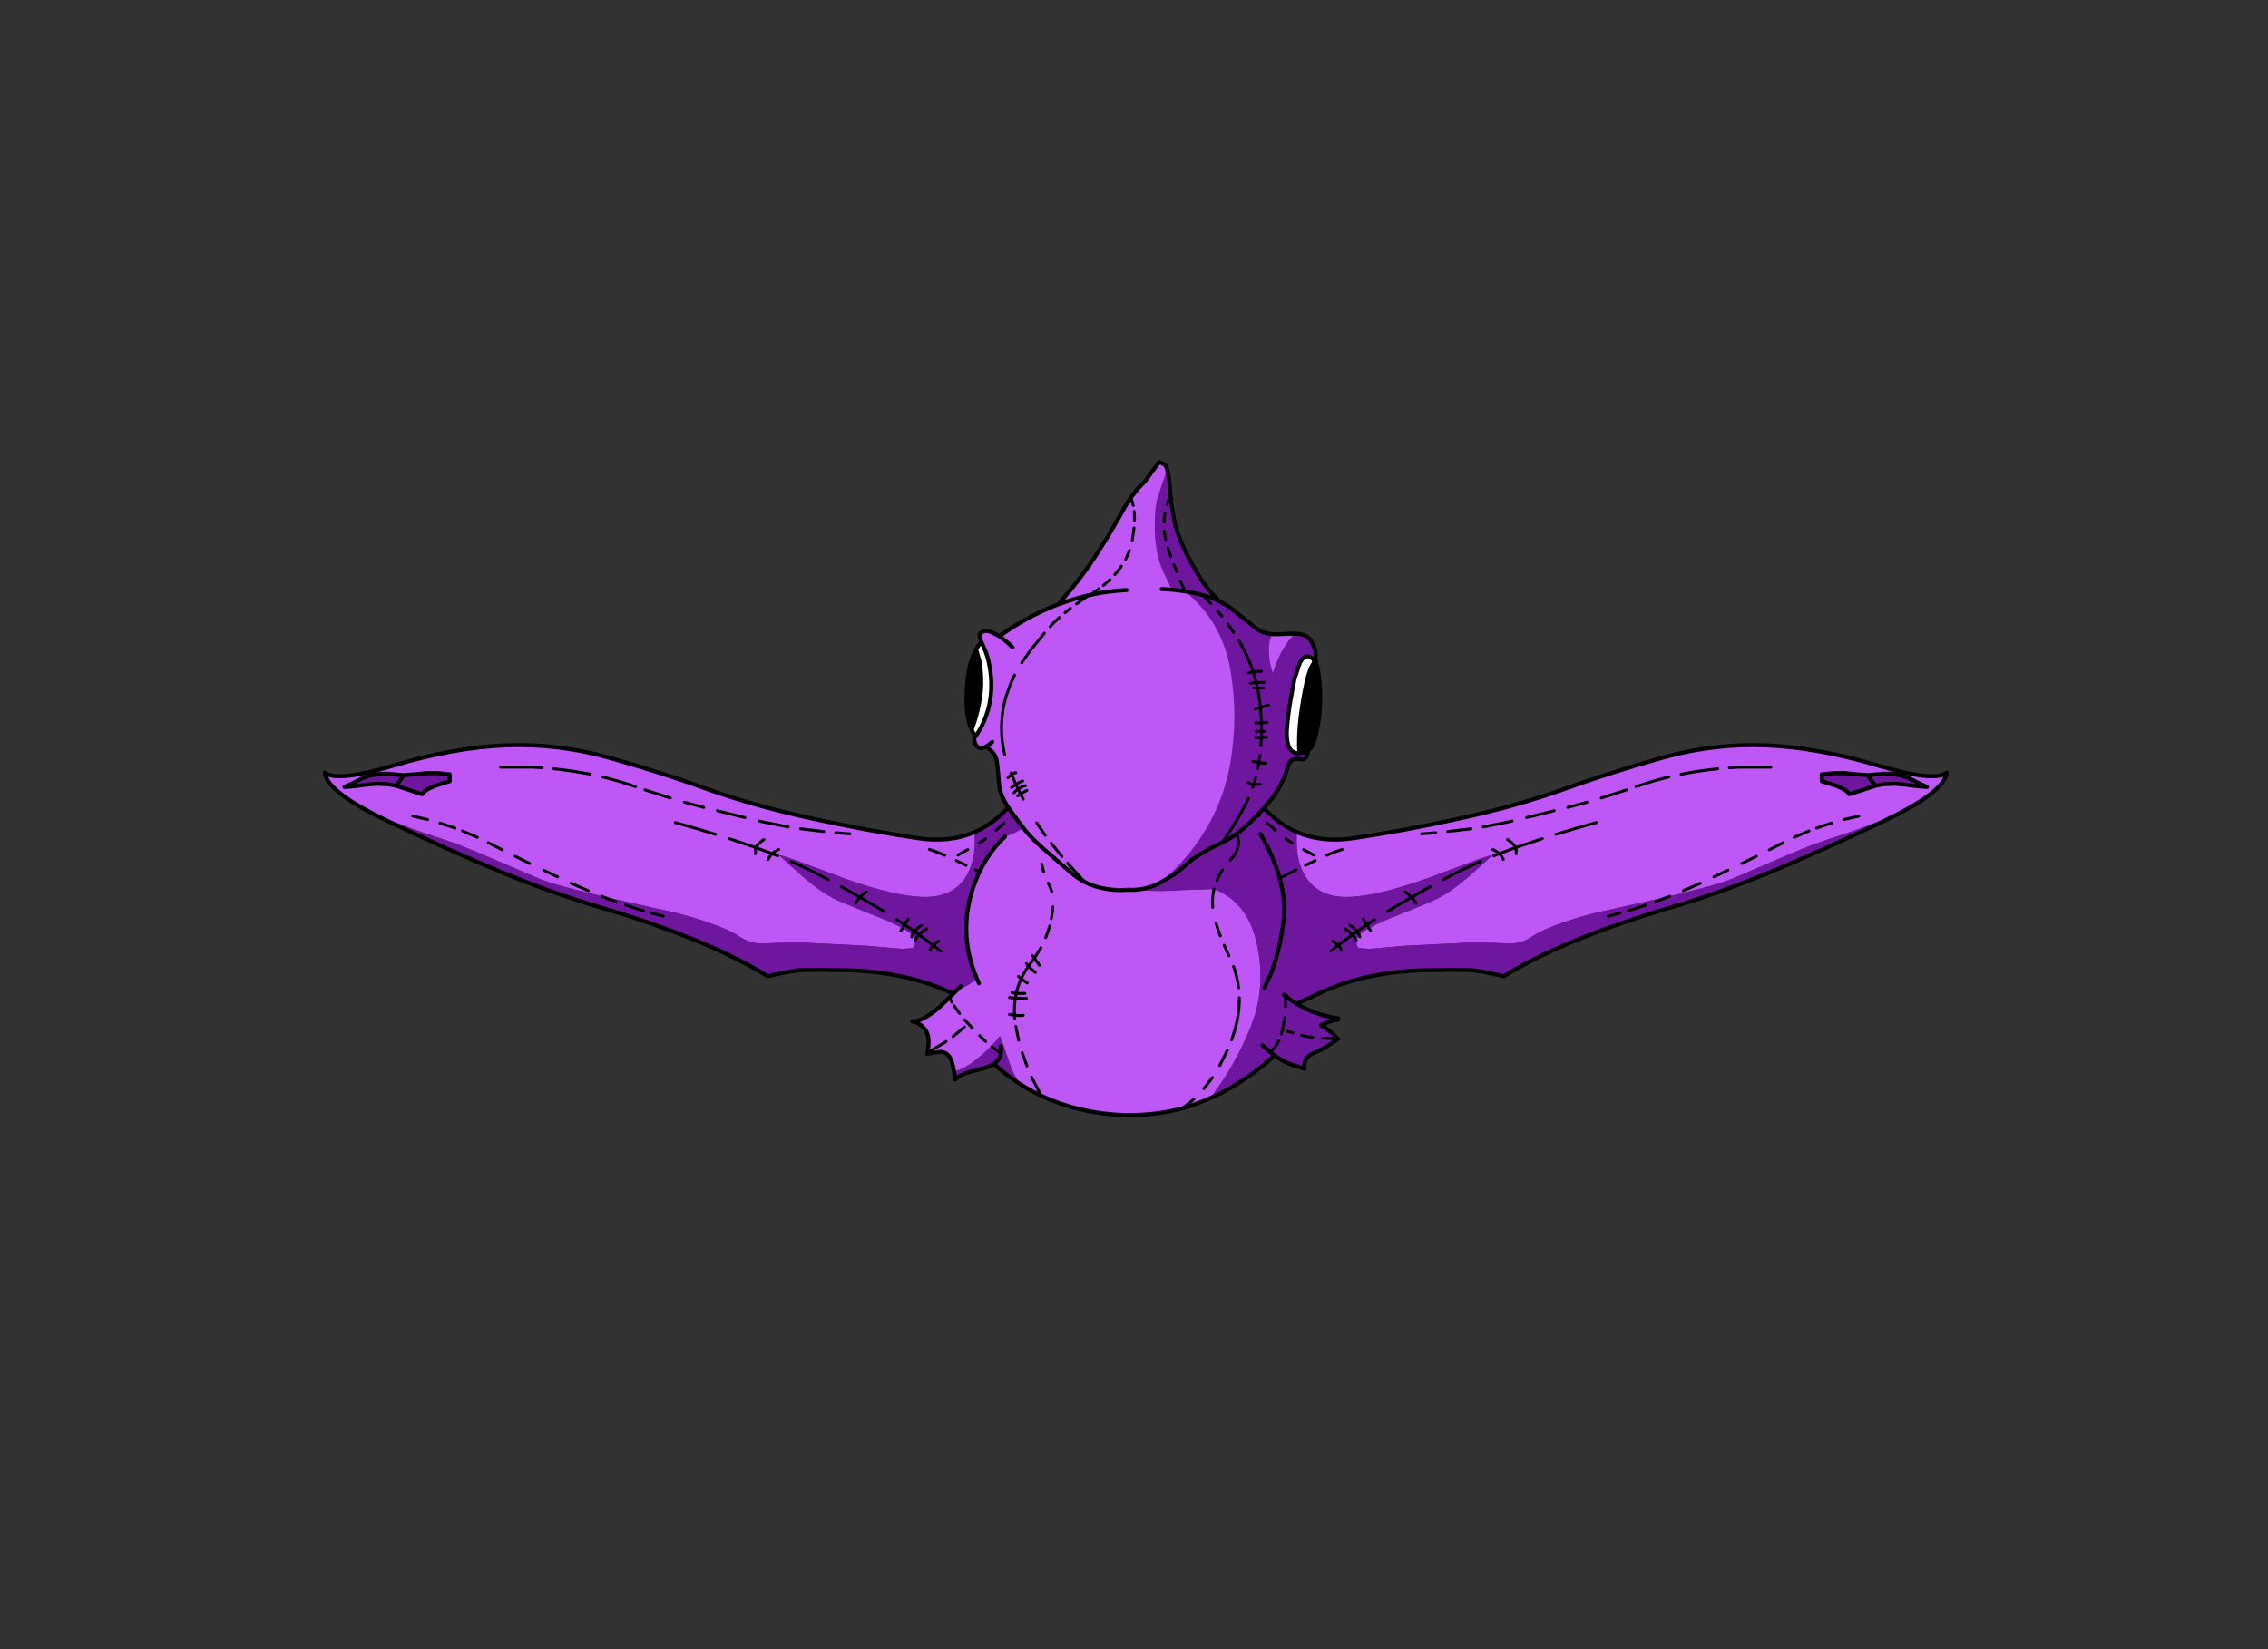 <?xml version="1.0" encoding="utf-8"?>
<!DOCTYPE svg PUBLIC "-//W3C//DTD SVG 1.1//EN" "http://www.w3.org/Graphics/SVG/1.1/DTD/svg11.dtd">
<svg version="1.1" xmlns="http://www.w3.org/2000/svg" xmlns:xlink="http://www.w3.org/1999/xlink" viewBox="0 0 11000 8000">

<rect x="0" y="0" width="11000" height="8000" fill="#333333" stroke="none"/>

<g enable-background="new">

<g>

<g>

<g transform="matrix(-0.49 0 0 0.49 6058 4433)">

<g>

<path fill-opacity="1.000" fill="#BF56F6" d="M -5897 -1393 L -5783 -1392 L -5669 -1381 L -5669 -1313 L -5763 -1284 Q -5815 -1269 -5856 -1249 Q -5898 -1230 -5923 -1207 L -5943 -1184 L -6199 -1268 L -6277 -1283 L -6394 -1288 L -6489 -1280 L -6586 -1267 L -6698 -1257 L -6711 -1256 L -6628 -1294 Q -6577 -1319 -6525 -1346 L -6456 -1370 L -6355 -1386 Q -6330 -1388 -6307 -1388 Q -6283 -1388 -6261 -1386 L -6155 -1375 L -6121 -1373 L -6009 -1382 L -5897 -1393 Z M -4982 -1671 Q -5048 -1671 -5114 -1668 Q -5626 -1648 -6230 -1467 Q -6583 -1362 -6759 -1362 Q -6848 -1362 -6892 -1389 L -6905 -1399 L -6905 -1399 Q -6889 -1232 -6432 -993 Q -6071 -845 -5727 -736 Q -5584 -691 -5311 -574 Q -4829 -367 -4771 -343 Q -4633 -287 -4196 -182 L -4165 -174 L -4137 -168 L -3471 -19 Q -3306 18 -3123 81 Q -2906 155 -2811 219 Q -2703 292 -2591 294 Q -2394 284 -2186 284 L -1545 316 L -1185 347 L -1090 340 Q -1061 326 -1061 262 L -1061 260 Q -1062 237 -1090 209 Q -1122 178 -1188 142 Q -1259 102 -1369 55 L -1635 -52 Q -1794 -115 -1869 -153 Q -2007 -223 -2189 -381 L -2403 -575 L -2403 -582 Q -2324 -562 -2129 -488 L -1757 -349 Q -1246 -167 -963 -167 Q -688 -167 -562 -364 Q -471 -506 -471 -715 Q -471 -773 -474 -794 L -476 -808 Q -648 -735 -850 -735 Q -936 -735 -1027 -748 Q -1531 -822 -2103 -948 Q -2675 -1075 -3133 -1240 Q -3591 -1405 -4097 -1547 Q -4538 -1671 -4982 -1671 Z">

</path>

<path fill-opacity="1.000" fill="#6E179E" d="M -5897 -1393 L -6009 -1382 L -6121 -1373 L -6155 -1375 L -6261 -1386 Q -6283 -1388 -6307 -1388 Q -6330 -1388 -6355 -1386 L -6456 -1370 L -6525 -1346 Q -6577 -1319 -6628 -1294 L -6711 -1256 L -6698 -1257 L -6586 -1267 L -6489 -1280 L -6394 -1288 L -6277 -1283 L -6199 -1268 L -5943 -1184 L -5923 -1207 Q -5898 -1230 -5856 -1249 Q -5815 -1269 -5763 -1284 L -5669 -1313 L -5669 -1381 L -5783 -1392 L -5897 -1393 Z M 28 -1312 Q -16 -1207 -87 -1117 Q -257 -903 -476 -808 L -474 -794 Q -471 -773 -471 -715 Q -471 -506 -562 -364 Q -688 -167 -963 -167 Q -1246 -167 -1757 -349 L -2129 -488 Q -2324 -562 -2403 -582 L -2403 -575 L -2189 -381 Q -2007 -223 -1869 -153 Q -1794 -115 -1635 -52 L -1369 55 Q -1259 102 -1188 142 Q -1122 178 -1090 209 Q -1062 237 -1061 260 L -1061 262 Q -1061 326 -1090 340 L -1185 347 L -1545 316 L -2186 284 Q -2394 284 -2591 294 Q -2703 292 -2811 219 Q -2906 155 -3123 81 Q -3306 18 -3471 -19 L -4137 -168 L -4165 -174 L -4196 -182 Q -4633 -287 -4771 -343 Q -4829 -367 -5311 -574 Q -5584 -691 -5727 -736 Q -6071 -845 -6432 -993 L -6432 -993 L -6281 -918 Q -5676 -629 -5168 -418 Q -4661 -207 -4186 -67 Q -3711 72 -3285 242 Q -2860 411 -2521 617 Q -2267 560 -2196 557 Q -2140 554 -2035 554 Q -2009 554 -1979 554 L -1829 557 Q -1140 557 -631 817 Q -364 935 -249 999 Q -134 1063 -42 1075 Q 84 837 190 592 Q 382 149 369 -327 Q 355 -858 28 -1312 Z">

</path>

<path fill="none" stroke-opacity="1.000" stroke="rgb(0,0,0)" stroke-linejoin="round" stroke-linecap="round" stroke-width="40" d="M -476 -808 Q -257 -903 -87 -1117 Q -16 -1207 28 -1312 Q 355 -858 369 -327 Q 382 149 190 592 Q 84 837 -42 1075 Q -134 1063 -249 999 Q -364 935 -631 817 Q -1140 557 -1829 557 L -1979 554 Q -2126 553 -2196 557 Q -2267 560 -2521 617 Q -2860 411 -3285 242 Q -3711 72 -4186 -67 Q -4661 -207 -5168 -418 Q -5676 -629 -6281 -918 L -6432 -993 Q -6889 -1232 -6905 -1399 L -6892 -1389 Q -6761 -1309 -6230 -1467 Q -5626 -1648 -5114 -1668 Q -4603 -1689 -4097 -1547 Q -3591 -1405 -3133 -1240 Q -2675 -1075 -2103 -948 Q -1531 -822 -1027 -748 Q -721 -704 -476 -808 Z M -6525 -1346 L -6456 -1370 L -6355 -1386 Q -6306 -1390 -6261 -1386 L -6155 -1375 L -6121 -1373 L -6009 -1382 L -5897 -1393 L -5783 -1392 L -5669 -1381 L -5669 -1313 L -5763 -1284 Q -5815 -1269 -5856 -1249 Q -5898 -1230 -5923 -1207 L -5943 -1184 L -6199 -1268 L -6277 -1283 L -6394 -1288 L -6489 -1280 L -6586 -1267 L -6698 -1257 L -6711 -1256 L -6628 -1294 Q -6577 -1319 -6525 -1346 Z M -6121 -1373 L -6199 -1268">

</path>

<path fill="none" stroke-opacity="1.000" stroke="rgb(0,0,0)" stroke-linejoin="round" stroke-linecap="round" stroke-width="28.572" d="M -1188 142 L -1175 122 L -1165 108 L -1242 57 M -6036 -968 L -5888 -934 M -5022 -571 L -4878 -499 M -5542 -821 L -5396 -758 M -5287 -705 L -5149 -634 M -5765 -899 L -5617 -849 M -1090 209 L -1097 228 M -3831 -1259 L -3882 -1276 Q -4014 -1321 -4156 -1355 M -3486 -1147 L -3736 -1227 M -4277 -1382 Q -4451 -1417 -4639 -1436 M -4754 -1446 L -4842 -1452 L -5165 -1452 M -4467 -303 L -4298 -229 M -4739 -432 L -4601 -366 M -3928 -87 L -3829 -54 L -3753 -31 M -4165 -174 L -4027 -122 M -3155 -1054 L -3197 -1065 L -3345 -1105 M -2319 -861 L -2562 -909 L -2604 -919 M -2643 -595 Q -2646 -630 -2640 -650 L -2638 -656 L -2671 -667 L -2903 -745 M -2638 -656 Q -2624 -691 -2559 -736 M -2517 -539 Q -2505 -567 -2480 -592 L -2476 -596 L -2638 -656 M -1708 -792 L -1848 -803 M -2291 -519 Q -2128 -448 -1977 -368 L -1923 -339 M -1966 -815 L -2196 -842 M -2747 -953 L -3021 -1021 M -2412 -638 Q -2448 -622 -2476 -596 L -2422 -574 M -1546 -216 Q -1572 -203 -1608 -164 Q -1486 -95 -1370 -24 M -1652 -104 Q -1648 -119 -1613 -159 L -1608 -164 L -1793 -269 M -182 -897 L -261 -828 M -541 -636 L -639 -582 M -21 -202 L -169 -283 M -272 -337 L -466 -436 M -364 -744 L -426 -702 M -559 -481 L -655 -527 M -769 -580 Q -843 -613 -921 -638 M 78 -1123 L -62 -1003 L -99 -970 M -3437 -904 Q -3235 -849 -3038 -787 M -1165 108 L -1132 51 M -1202 165 L -1188 142 M -1090 209 L -1067 175 L -1165 108 M -1061 260 Q -1054 241 -1029 213 L -1023 207 L -1067 175 L -1062 168 Q -1026 124 -998 114 M -830 270 Q -862 289 -883 311 L -809 368 M -883 311 Q -906 334 -914 361 M -949 149 Q -992 174 -1023 207 L -883 311 M -3673 -8 L -3556 23">

</path>

</g>

</g>

<g transform="matrix(0.49 0 0 0.49 4959 4433)">

<g>

<path fill-opacity="1.000" fill="#BF56F6" d="M -5897 -1393 L -5783 -1392 L -5669 -1381 L -5669 -1313 L -5763 -1284 Q -5815 -1269 -5856 -1249 Q -5898 -1230 -5923 -1207 L -5943 -1184 L -6199 -1268 L -6277 -1283 L -6394 -1288 L -6489 -1280 L -6586 -1267 L -6698 -1257 L -6711 -1256 L -6628 -1294 Q -6577 -1319 -6525 -1346 L -6456 -1370 L -6355 -1386 Q -6330 -1388 -6307 -1388 Q -6283 -1388 -6261 -1386 L -6155 -1375 L -6121 -1373 L -6009 -1382 L -5897 -1393 Z M -4982 -1671 Q -5048 -1671 -5114 -1668 Q -5626 -1648 -6230 -1467 Q -6583 -1362 -6759 -1362 Q -6848 -1362 -6892 -1389 L -6905 -1399 L -6905 -1399 Q -6889 -1232 -6432 -993 Q -6071 -845 -5727 -736 Q -5584 -691 -5311 -574 Q -4829 -367 -4771 -343 Q -4633 -287 -4196 -182 L -4165 -174 L -4137 -168 L -3471 -19 Q -3306 18 -3123 81 Q -2906 155 -2811 219 Q -2703 292 -2591 294 Q -2394 284 -2186 284 L -1545 316 L -1185 347 L -1090 340 Q -1061 326 -1061 262 L -1061 260 Q -1062 237 -1090 209 Q -1122 178 -1188 142 Q -1259 102 -1369 55 L -1635 -52 Q -1794 -115 -1869 -153 Q -2007 -223 -2189 -381 L -2403 -575 L -2403 -582 Q -2324 -562 -2129 -488 L -1757 -349 Q -1246 -167 -963 -167 Q -688 -167 -562 -364 Q -471 -506 -471 -715 Q -471 -773 -474 -794 L -476 -808 Q -648 -735 -850 -735 Q -936 -735 -1027 -748 Q -1531 -822 -2103 -948 Q -2675 -1075 -3133 -1240 Q -3591 -1405 -4097 -1547 Q -4538 -1671 -4982 -1671 Z">

</path>

<path fill-opacity="1.000" fill="#6E179E" d="M -5897 -1393 L -6009 -1382 L -6121 -1373 L -6155 -1375 L -6261 -1386 Q -6283 -1388 -6307 -1388 Q -6330 -1388 -6355 -1386 L -6456 -1370 L -6525 -1346 Q -6577 -1319 -6628 -1294 L -6711 -1256 L -6698 -1257 L -6586 -1267 L -6489 -1280 L -6394 -1288 L -6277 -1283 L -6199 -1268 L -5943 -1184 L -5923 -1207 Q -5898 -1230 -5856 -1249 Q -5815 -1269 -5763 -1284 L -5669 -1313 L -5669 -1381 L -5783 -1392 L -5897 -1393 Z M 28 -1312 Q -16 -1207 -87 -1117 Q -257 -903 -476 -808 L -474 -794 Q -471 -773 -471 -715 Q -471 -506 -562 -364 Q -688 -167 -963 -167 Q -1246 -167 -1757 -349 L -2129 -488 Q -2324 -562 -2403 -582 L -2403 -575 L -2189 -381 Q -2007 -223 -1869 -153 Q -1794 -115 -1635 -52 L -1369 55 Q -1259 102 -1188 142 Q -1122 178 -1090 209 Q -1062 237 -1061 260 L -1061 262 Q -1061 326 -1090 340 L -1185 347 L -1545 316 L -2186 284 Q -2394 284 -2591 294 Q -2703 292 -2811 219 Q -2906 155 -3123 81 Q -3306 18 -3471 -19 L -4137 -168 L -4165 -174 L -4196 -182 Q -4633 -287 -4771 -343 Q -4829 -367 -5311 -574 Q -5584 -691 -5727 -736 Q -6071 -845 -6432 -993 L -6432 -993 L -6281 -918 Q -5676 -629 -5168 -418 Q -4661 -207 -4186 -67 Q -3711 72 -3285 242 Q -2860 411 -2521 617 Q -2267 560 -2196 557 Q -2140 554 -2035 554 Q -2009 554 -1979 554 L -1829 557 Q -1140 557 -631 817 Q -364 935 -249 999 Q -134 1063 -42 1075 Q 84 837 190 592 Q 382 149 369 -327 Q 355 -858 28 -1312 Z">

</path>

<path fill="none" stroke-opacity="1.000" stroke="rgb(0,0,0)" stroke-linejoin="round" stroke-linecap="round" stroke-width="40" d="M -476 -808 Q -257 -903 -87 -1117 Q -16 -1207 28 -1312 Q 355 -858 369 -327 Q 382 149 190 592 Q 84 837 -42 1075 Q -134 1063 -249 999 Q -364 935 -631 817 Q -1140 557 -1829 557 L -1979 554 Q -2126 553 -2196 557 Q -2267 560 -2521 617 Q -2860 411 -3285 242 Q -3711 72 -4186 -67 Q -4661 -207 -5168 -418 Q -5676 -629 -6281 -918 L -6432 -993 Q -6889 -1232 -6905 -1399 L -6892 -1389 Q -6761 -1309 -6230 -1467 Q -5626 -1648 -5114 -1668 Q -4603 -1689 -4097 -1547 Q -3591 -1405 -3133 -1240 Q -2675 -1075 -2103 -948 Q -1531 -822 -1027 -748 Q -721 -704 -476 -808 Z M -6525 -1346 L -6456 -1370 L -6355 -1386 Q -6306 -1390 -6261 -1386 L -6155 -1375 L -6121 -1373 L -6009 -1382 L -5897 -1393 L -5783 -1392 L -5669 -1381 L -5669 -1313 L -5763 -1284 Q -5815 -1269 -5856 -1249 Q -5898 -1230 -5923 -1207 L -5943 -1184 L -6199 -1268 L -6277 -1283 L -6394 -1288 L -6489 -1280 L -6586 -1267 L -6698 -1257 L -6711 -1256 L -6628 -1294 Q -6577 -1319 -6525 -1346 Z M -6121 -1373 L -6199 -1268">

</path>

<path fill="none" stroke-opacity="1.000" stroke="rgb(0,0,0)" stroke-linejoin="round" stroke-linecap="round" stroke-width="28.572" d="M -1188 142 L -1175 122 L -1165 108 L -1242 57 M -6036 -968 L -5888 -934 M -5022 -571 L -4878 -499 M -5542 -821 L -5396 -758 M -5287 -705 L -5149 -634 M -5765 -899 L -5617 -849 M -1090 209 L -1097 228 M -3831 -1259 L -3882 -1276 Q -4014 -1321 -4156 -1355 M -3486 -1147 L -3736 -1227 M -4277 -1382 Q -4451 -1417 -4639 -1436 M -4754 -1446 L -4842 -1452 L -5165 -1452 M -4467 -303 L -4298 -229 M -4739 -432 L -4601 -366 M -3928 -87 L -3829 -54 L -3753 -31 M -4165 -174 L -4027 -122 M -3155 -1054 L -3197 -1065 L -3345 -1105 M -2319 -861 L -2562 -909 L -2604 -919 M -2643 -595 Q -2646 -630 -2640 -650 L -2638 -656 L -2671 -667 L -2903 -745 M -2638 -656 Q -2624 -691 -2559 -736 M -2517 -539 Q -2505 -567 -2480 -592 L -2476 -596 L -2638 -656 M -1708 -792 L -1848 -803 M -2291 -519 Q -2128 -448 -1977 -368 L -1923 -339 M -1966 -815 L -2196 -842 M -2747 -953 L -3021 -1021 M -2412 -638 Q -2448 -622 -2476 -596 L -2422 -574 M -1546 -216 Q -1572 -203 -1608 -164 Q -1486 -95 -1370 -24 M -1652 -104 Q -1648 -119 -1613 -159 L -1608 -164 L -1793 -269 M -182 -897 L -261 -828 M -541 -636 L -639 -582 M -21 -202 L -169 -283 M -272 -337 L -466 -436 M -364 -744 L -426 -702 M -559 -481 L -655 -527 M -769 -580 Q -843 -613 -921 -638 M 78 -1123 L -62 -1003 L -99 -970 M -3437 -904 Q -3235 -849 -3038 -787 M -1165 108 L -1132 51 M -1202 165 L -1188 142 M -1090 209 L -1067 175 L -1165 108 M -1061 260 Q -1054 241 -1029 213 L -1023 207 L -1067 175 L -1062 168 Q -1026 124 -998 114 M -830 270 Q -862 289 -883 311 L -809 368 M -883 311 Q -906 334 -914 361 M -949 149 Q -992 174 -1023 207 L -883 311 M -3673 -8 L -3556 23">

</path>

</g>

</g>

<g transform="matrix(0.49 0 0 0.49 5460 4611)">

<g>

<path fill-opacity="1.000" fill="#BF56F6" d="M -512 -1437 Q -579 -1437 -654 -1411 Q -751 -1378 -879 -1295 Q -1015 -1206 -1088 -1170 Q -1143 -1142 -1189 -1130 L -1196 -1128 Q -1385 -946 -1482 -701 Q -1679 -206 -1474 277 Q -1522 322 -1570 348 Q -1612 370 -1662 383 L -1746 466 L -1848 564 Q -2009 702 -2111 702 Q -2112 702 -2112 702 L -2112 702 Q -2019 720 -1973 803 Q -1936 873 -1963 1012 L -1965 1023 L -1840 1003 Q -1754 1003 -1722 1100 Q -1710 1136 -1699 1200 Q -1589 1171 -1446 1052 Q -1316 943 -1246 847 Q -1219 904 -1145 1132 Q -1103 1238 -1055 1316 Q -950 1384 -837 1437 Q -717 1494 -589 1533 Q -311 1620 -18 1628 Q 12 1629 41 1629 Q 299 1629 550 1566 L 561 1563 Q 702 1521 837 1461 Q 1086 1133 1238 753 Q 1389 372 1301 -52 Q 1213 -477 873 -609 Q 873 -609 873 -609 L 873 -609 L 566 -599 Q 453 -590 340 -590 Q 43 -590 -246 -650 Q -665 -736 -810 -1139 Q -696 -1326 -507 -1437 Q -509 -1437 -512 -1437 Z">

</path>

<path fill-opacity="1.000" fill="#6E179E" d="M -1246 847 Q -1316 943 -1446 1052 Q -1589 1171 -1699 1200 L -1688 1276 Q -1644 1232 -1553 1204 L -1397 1163 L -1344 1144 L -1304 1122 Q -1214 1206 -1114 1275 L -1055 1316 Q -1103 1238 -1145 1132 Q -1219 904 -1246 847 Z M 203 -1628 Q -170 -1628 -499 -1442 L -507 -1437 Q -696 -1326 -810 -1139 Q -665 -736 -246 -650 Q 44 -590 340 -590 Q 452 -590 566 -599 L 873 -609 Q 1213 -477 1301 -52 Q 1389 372 1238 753 Q 1086 1133 837 1461 Q 941 1414 1041 1357 Q 1275 1221 1473 1038 L 1504 1060 Q 1571 1105 1632 1125 L 1768 1171 Q 1752 1058 1868 1011 Q 1984 963 2097 875 L 2096 874 Q 2028 792 1933 741 Q 2014 696 2103 683 L 2103 672 Q 1833 633 1624 483 L 1581 451 L 1585 439 Q 1461 297 1434 244 L 1432 240 Q 1522 18 1560 -282 Q 1610 -670 1341 -1140 L 1328 -1133 L 1288 -1127 Q 1217 -1127 1135 -1202 Q 1086 -1247 1043 -1255 L 1043 -1255 Q 1043 -1255 1043 -1255 Q 845 -1563 389 -1617 Q 295 -1628 203 -1628 Z">

</path>

<path fill="none" stroke-opacity="1.000" stroke="rgb(0,0,0)" stroke-linejoin="round" stroke-linecap="round" stroke-width="28.572" d="M 1585 439 L 1624 483 M 2096 874 L 2111 876 M 1043 -1255 Q 1073 -1209 1097 -1156 Q 1156 -1026 1034 -894 M 902 -695 Q 924 -748 959 -799 M 936 -145 Q 910 -213 893 -272 M 861 -427 Q 856 -474 859 -513 Q 861 -560 873 -609 M -810 -1139 L -817 -1127 Q -834 -1074 -839 -1019 M 1043 -1255 Q 845 -1563 389 -1617 Q -89 -1674 -499 -1442 L -507 -1437 Q -696 -1326 -810 -1139 M 1851 861 L 1739 839 M 1655 816 L 1639 811 L 1596 798 M 2096 874 L 1948 868 M 1581 451 L 1585 439 M 1117 367 Q 1104 260 1067 158 M 1540 828 L 1545 810 L 1552 783 L 1574 664 M 1581 451 L 1581 557 M 1047 885 Q 1127 668 1124 467 M 561 1563 L 675 1471 M 1433 1007 Q 1485 954 1517 889 M 930 1139 L 1007 984 M 773 1368 L 858 1257 M 1021 51 L 974 -52 M -812 -776 L -832 -856 M -731 -580 Q -742 -618 -761 -655 L -767 -667 M -793 -127 Q -770 -184 -753 -243 M -737 -315 Q -726 -373 -721 -432 M -927 49 L -904 76 L -840 -28 M -983 129 L -963 156 L -941 126 L -904 76 L -898 85 L -855 145 M -963 156 L -952 168 L -895 217 M -1063 257 L -1035 279 Q -1006 215 -963 156 M -975 321 L -1023 288 L -1035 279 Q -1068 349 -1084 424 L -1078 424 L -999 425 M -1151 465 L -1093 471 L -1084 424 L -1127 417 M -1093 471 L -983 473 M -1386 901 L -1420 869 L -1446 843 M -1518 769 L -1560 723 L -1582 699 L -1593 687 M -1060 888 L -1088 752 M -1093 471 Q -1106 553 -1101 640 L -1094 641 Q -1040 646 -1015 641 M -1099 673 L -1101 640 L -1151 633 M -978 1143 L -1025 1011 M -837 1437 L -932 1253 M -1237 1019 L -1327 952 M -1963 1012 L -1802 916 L -1778 900 M -1645 623 L -1698 548 M -1711 852 L -1663 813 L -1596 756 M -1721 511 L -1746 466">

</path>

<path fill="none" stroke-opacity="1.000" stroke="rgb(0,0,0)" stroke-linejoin="round" stroke-linecap="round" stroke-width="40" d="M 1333 -1154 L 1341 -1140 Q 1610 -670 1560 -282 Q 1522 18 1432 240 M 1624 483 Q 1833 633 2103 672 L 2103 683 Q 2014 696 1933 741 Q 2028 792 2096 874 M 837 1461 Q 941 1414 1041 1357 Q 1275 1221 1473 1038 L 1433 1007 L 1354 938 M 1473 1038 L 1504 1060 Q 1571 1105 1632 1125 L 1768 1171 Q 1752 1058 1868 1011 Q 1984 963 2097 875 L 2096 874 M 1432 240 L 1371 372 M 1581 451 L 1566 438 M 837 1461 Q 702 1521 561 1563 L 550 1566 Q 270 1636 -18 1628 Q -311 1620 -589 1533 Q -717 1494 -837 1437 Q -950 1384 -1055 1316 L -1114 1275 Q -1214 1206 -1304 1122 L -1344 1144 L -1397 1163 L -1553 1204 Q -1644 1232 -1688 1276 L -1699 1200 Q -1710 1136 -1722 1100 Q -1754 1003 -1840 1003 L -1965 1023 L -1963 1012 Q -1936 873 -1973 803 Q -2019 720 -2112 702 Q -2010 703 -1848 564 L -1746 466 L -1662 383 L -1631 353 M 1624 483 L 1581 451 M -1474 277 Q -1679 -206 -1482 -701 Q -1385 -946 -1196 -1128 M -1453 325 L -1474 277 M -1304 1122 Q -1286 1110 -1273 1096 Q -1245 1065 -1237 1019 Q -1231 986 -1236 946">

</path>

</g>

</g>

<g transform="matrix(0.49 0 0 0.49 5486 4038)">

<g>

<path fill-opacity="1.000" fill="rgb(0,0,0)" d="M -1534 -1811 L -1557 -1764 Q -1590 -1691 -1605 -1604 Q -1635 -1435 -1629 -1260 Q -1625 -1129 -1579 -1018 Q -1535 -1128 -1507 -1267 Q -1479 -1407 -1484 -1523 Q -1489 -1639 -1502 -1700 L -1534 -1811 Z M 1821 -1693 Q 1768 -1636 1734 -1474 Q 1699 -1313 1677 -1134 Q 1655 -956 1665 -782 L 1711 -790 Q 1734 -797 1754 -812 Q 1795 -844 1815 -912 Q 1843 -1011 1858 -1123 Q 1871 -1222 1872 -1345 L 1869 -1429 L 1859 -1536 L 1858 -1548 L 1851 -1596 Q 1846 -1643 1823 -1691 L 1821 -1693 Z">

</path>

<path fill-opacity="1.000" fill="#6E179E" d="M 355 -3595 L 257 -3297 Q 234 -3209 234 -3033 Q 234 -2811 289 -2653 Q 314 -2581 404 -2403 L 531 -2387 L 530 -2390 L 535 -2386 Q 904 -2084 985 -1598 Q 1061 -1142 982 -687 Q 907 -253 649 108 Q 489 332 278 503 L 294 494 Q 441 412 517 344 L 607 265 L 685 215 Q 760 167 902 100 L 903 99 Q 1045 31 1189 -110 L 1197 -118 L 1261 -185 L 1294 -219 L 1358 -294 Q 1432 -378 1482 -475 Q 1524 -554 1548 -642 L 1563 -681 Q 1582 -722 1627 -729 L 1706 -723 L 1712 -726 Q 1735 -743 1743 -771 L 1754 -812 L 1754 -812 Q 1734 -797 1711 -790 L 1665 -782 Q 1663 -782 1662 -782 Q 1620 -782 1589 -808 Q 1541 -850 1540 -986 Q 1543 -1070 1560 -1194 Q 1577 -1319 1596 -1409 L 1616 -1515 L 1658 -1646 Q 1691 -1744 1747 -1744 Q 1752 -1744 1757 -1743 Q 1794 -1730 1821 -1693 L 1823 -1691 Q 1831 -1777 1821 -1810 L 1786 -1889 Q 1761 -1935 1704 -1956 L 1679 -1964 L 1618 -1968 Q 1492 -1831 1429 -1654 L 1402 -1579 Q 1357 -1712 1366 -1854 Q 1370 -1913 1400 -1963 Q 1309 -1971 1252 -2009 L 1243 -2016 L 1101 -2130 L 987 -2220 Q 939 -2254 873 -2288 L 833 -2329 Q 730 -2437 657 -2563 L 581 -2697 Q 534 -2780 488 -2894 Q 442 -3008 429 -3078 L 408 -3193 L 401 -3238 Q 394 -3289 390 -3339 L 389 -3344 L 384 -3403 L 383 -3431 L 381 -3454 L 377 -3480 L 373 -3507 L 370 -3530 L 365 -3556 L 355 -3595 Z">

</path>

<path fill-opacity="1.000" fill="#BF56F6" d="M 1579 -1968 L 1505 -1964 L 1497 -1964 Q 1467 -1962 1439 -1962 Q 1418 -1962 1400 -1963 Q 1370 -1913 1366 -1854 Q 1357 -1712 1402 -1579 L 1429 -1654 Q 1492 -1831 1618 -1968 Z M 278 -3665 L 203 -3567 L 149 -3490 L 113 -3450 L 68 -3406 L -2 -3315 L -3 -3314 L -63 -3220 L -112 -3133 L -159 -3051 L -217 -2953 L -250 -2899 L -285 -2843 L -323 -2783 L -355 -2732 L -389 -2682 L -423 -2632 L -482 -2552 L -536 -2480 L -602 -2398 L -679 -2307 L -722 -2257 Q -895 -2192 -1047 -2106 Q -1200 -2021 -1303 -1941 L -1350 -1967 Q -1398 -1995 -1434 -1995 Q -1475 -1995 -1501 -1958 Q -1499 -1921 -1483 -1887 L -1458 -1831 L -1455 -1824 L -1446 -1803 L -1441 -1791 Q -1419 -1736 -1407 -1677 Q -1332 -1315 -1497 -1019 L -1527 -970 L -1543 -946 L -1553 -932 Q -1554 -871 -1512 -842 Q -1501 -834 -1486 -834 Q -1466 -834 -1438 -849 Q -1340 -790 -1328 -698 Q -1316 -607 -1308 -486 Q -1300 -365 -1199 -223 Q -1098 -81 -1038 -8 Q -978 64 -858 170 L -601 393 Q -534 451 -460 490 Q -384 529 -302 548 Q -203 571 -102 571 Q -66 571 -30 568 Q -14 569 3 569 Q 151 569 278 503 Q 489 332 649 108 Q 907 -253 982 -687 Q 1061 -1142 985 -1598 Q 904 -2084 535 -2386 L 531 -2387 L 404 -2403 Q 314 -2581 289 -2653 Q 234 -2811 234 -3033 Q 234 -3209 257 -3297 L 355 -3595 L 351 -3609 Q 341 -3647 278 -3665 Z">

</path>

<path fill-opacity="1.000" fill="rgb(255,255,255)" d="M -1483 -1887 Q -1512 -1852 -1534 -1811 L -1502 -1700 Q -1489 -1639 -1484 -1523 Q -1479 -1407 -1507 -1267 Q -1535 -1128 -1579 -1018 L -1543 -946 L -1527 -970 L -1497 -1019 Q -1332 -1315 -1407 -1677 Q -1419 -1736 -1441 -1791 L -1446 -1803 L -1455 -1824 L -1458 -1831 L -1483 -1887 Z M 1747 -1744 Q 1691 -1744 1658 -1646 L 1616 -1515 L 1596 -1409 Q 1577 -1319 1560 -1194 Q 1543 -1070 1540 -986 Q 1541 -850 1589 -808 Q 1620 -782 1662 -782 Q 1664 -782 1665 -782 Q 1655 -956 1677 -1134 Q 1699 -1313 1734 -1474 Q 1768 -1636 1821 -1693 Q 1794 -1730 1757 -1743 Q 1752 -1744 1747 -1744 Z">

</path>

<path fill="none" stroke-opacity="1.000" stroke="rgb(0,0,0)" stroke-linejoin="round" stroke-linecap="round" stroke-width="40" d="M 355 -3595 L 365 -3556 L 370 -3530 L 373 -3507 L 377 -3480 L 381 -3454 L 383 -3431 L 384 -3403 L 389 -3344 L 390 -3339 Q 394 -3289 401 -3238 L 408 -3193 L 429 -3078 Q 442 -3008 488 -2894 Q 534 -2780 581 -2697 L 657 -2563 Q 730 -2437 833 -2329 L 873 -2288 Q 939 -2254 987 -2220 L 1101 -2130 L 1243 -2016 L 1252 -2009 Q 1309 -1971 1400 -1963 Q 1444 -1960 1497 -1964 L 1505 -1964 L 1579 -1968 L 1618 -1968 L 1679 -1964 L 1704 -1956 Q 1761 -1935 1786 -1889 L 1821 -1810 Q 1831 -1777 1823 -1691 Q 1846 -1643 1851 -1596 L 1858 -1548 L 1859 -1536 L 1869 -1429 L 1872 -1345 Q 1871 -1222 1858 -1123 Q 1843 -1011 1815 -912 Q 1795 -844 1754 -812 L 1743 -771 Q 1735 -743 1712 -726 L 1706 -723 L 1627 -729 Q 1582 -722 1563 -681 L 1548 -642 Q 1524 -554 1482 -475 Q 1432 -378 1358 -294 L 1294 -219 L 1261 -185 L 1197 -118 L 1189 -110 Q 1045 31 903 99 M 902 100 Q 760 167 685 215 L 607 265 L 517 344 Q 441 412 294 494 L 278 503 Q 137 576 -30 568 Q -168 579 -302 548 Q -384 529 -460 490 Q -534 451 -601 393 L -858 170 Q -978 64 -1038 -8 Q -1098 -81 -1199 -223 Q -1300 -365 -1308 -486 Q -1316 -607 -1328 -698 Q -1340 -790 -1438 -849 Q -1486 -824 -1512 -842 Q -1554 -871 -1553 -932 L -1543 -946 L -1579 -1018 Q -1625 -1129 -1629 -1260 Q -1635 -1435 -1605 -1604 Q -1590 -1691 -1557 -1764 L -1534 -1811 Q -1512 -1852 -1483 -1887 Q -1499 -1921 -1501 -1958 Q -1453 -2027 -1350 -1967 L -1303 -1941 Q -1200 -2021 -1047 -2106 Q -895 -2192 -722 -2257 L -679 -2307 L -602 -2398 L -536 -2480 L -482 -2552 L -423 -2632 L -389 -2682 L -355 -2732 L -323 -2783 L -285 -2843 L -250 -2899 L -217 -2953 L -159 -3051 L -112 -3133 L -63 -3220 L -3 -3314 L -2 -3315 L 68 -3406 L 113 -3450 L 149 -3490 L 203 -3567 L 278 -3665 Q 341 -3647 351 -3609 L 355 -3595 M 404 -2403 L 531 -2387 M 404 -2403 L 303 -2409 M 535 -2386 L 604 -2374 L 705 -2351 Q 788 -2329 843 -2302 L 873 -2288 M 531 -2387 L 535 -2386 M 1821 -1693 Q 1794 -1730 1757 -1743 Q 1694 -1752 1658 -1646 L 1616 -1515 L 1596 -1409 Q 1577 -1319 1560 -1194 Q 1543 -1070 1540 -986 Q 1541 -850 1589 -808 Q 1621 -781 1665 -782 Q 1655 -956 1677 -1134 Q 1699 -1313 1734 -1474 Q 1768 -1636 1821 -1693 Z M 1665 -782 L 1711 -790 Q 1734 -797 1754 -812 M -421 -2348 Q -569 -2314 -722 -2257 M -421 -2348 L -383 -2356 Q -216 -2391 -45 -2399 M -1543 -946 L -1527 -970 L -1497 -1019 Q -1332 -1315 -1407 -1677 Q -1419 -1736 -1441 -1791 L -1446 -1803 L -1455 -1824 L -1458 -1831 L -1483 -1887 M -1534 -1811 L -1502 -1700 Q -1489 -1639 -1484 -1523 Q -1479 -1407 -1507 -1267 Q -1535 -1128 -1579 -1018 M -1303 -1941 Q -1238 -1898 -1173 -1832 M -1374 -896 Q -1410 -865 -1438 -849">

</path>

<path fill="none" stroke-opacity="1.000" stroke="rgb(0,0,0)" stroke-linejoin="round" stroke-linecap="round" stroke-width="28.572" d="M 903 99 L 902 100 M 531 -2387 L 530 -2390 L 488 -2489 M 390 -3339 Q 368 -3291 354 -3243 M 33 -3089 L 33 -3129 L 30 -3178 M 335 -3160 Q 327 -3116 326 -3072 M 424 -2650 L 452 -2578 M 363 -2816 L 370 -2796 L 393 -2733 M 705 -2351 L 790 -2266 M 856 -2191 L 898 -2141 M 328 -2982 L 341 -2899 M 11 -2890 L 29 -3014 M 1164 -1580 L 1204 -1592 L 1208 -1592 Q 1158 -1744 1076 -1883 L 1068 -1896 M 1310 -1429 L 1251 -1429 L 1263 -1364 L 1280 -1238 L 1307 -1245 L 1359 -1259 M 1211 -1429 L 1251 -1429 L 1239 -1484 L 1218 -1482 L 1179 -1476 M 1347 -1088 L 1290 -1084 L 1291 -999 L 1324 -999 M 1239 -999 L 1291 -999 L 1289 -939 L 1343 -942 M 1234 -1084 L 1276 -1084 L 1290 -1084 L 1287 -1147 L 1280 -1238 L 1229 -1221 M 1291 -1595 L 1208 -1592 L 1239 -1484 L 1315 -1486 M 1234 -939 L 1246 -939 L 1289 -939 L 1284 -856 M 1334 -684 L 1264 -690 L 1253 -631 M 1206 -704 L 1249 -694 L 1264 -690 L 1275 -762 M 1281 -477 L 1214 -477 L 1204 -446 M 1159 -491 L 1191 -480 L 1214 -477 L 1233 -544 M 1161 -337 L 1147 -307 Q 1045 -101 903 99 M 958 -2063 L 1015 -1980 M -56 -2702 L -34 -2748 L -16 -2792 M -161 -2553 Q -125 -2593 -96 -2636 M -802 -2036 L -772 -2069 L -711 -2128 M -541 -2262 L -421 -2348 M -654 -2175 L -601 -2218 M -370 -2376 L -317 -2413 M -274 -2446 L -209 -2503 M -1251 -770 Q -1302 -971 -1271 -1197 Q -1252 -1333 -1186 -1488 L -1153 -1558 M -1083 -1680 L -998 -1801 L -858 -1973 M -1189 -589 L -1183 -574 Q -1162 -589 -1141 -591 M -1046 -463 Q -1080 -456 -1117 -430 L -1118 -429 L -1095 -381 L -1092 -383 L -1032 -416 M -1159 -392 Q -1149 -409 -1118 -429 L -1140 -475 L -1144 -473 L -1183 -444 M -1068 -329 L -1095 -381 Q -1116 -369 -1123 -361 M -1183 -574 L -1140 -475 Q -1104 -499 -1074 -509 M -1183 -574 L -1219 -541 M -685 238 L -791 107 M -460 490 L -628 305 M 21 -3238 L -2 -3315 M -850 29 L -934 -94">

</path>

<path fill="none" stroke-opacity="1.000" stroke="rgb(0,0,0)" stroke-linejoin="round" stroke-linecap="round" stroke-width="60" d="M 1821 -1693 L 1823 -1691">

</path>

</g>

</g>

</g>

</g>

</g>


</svg>
